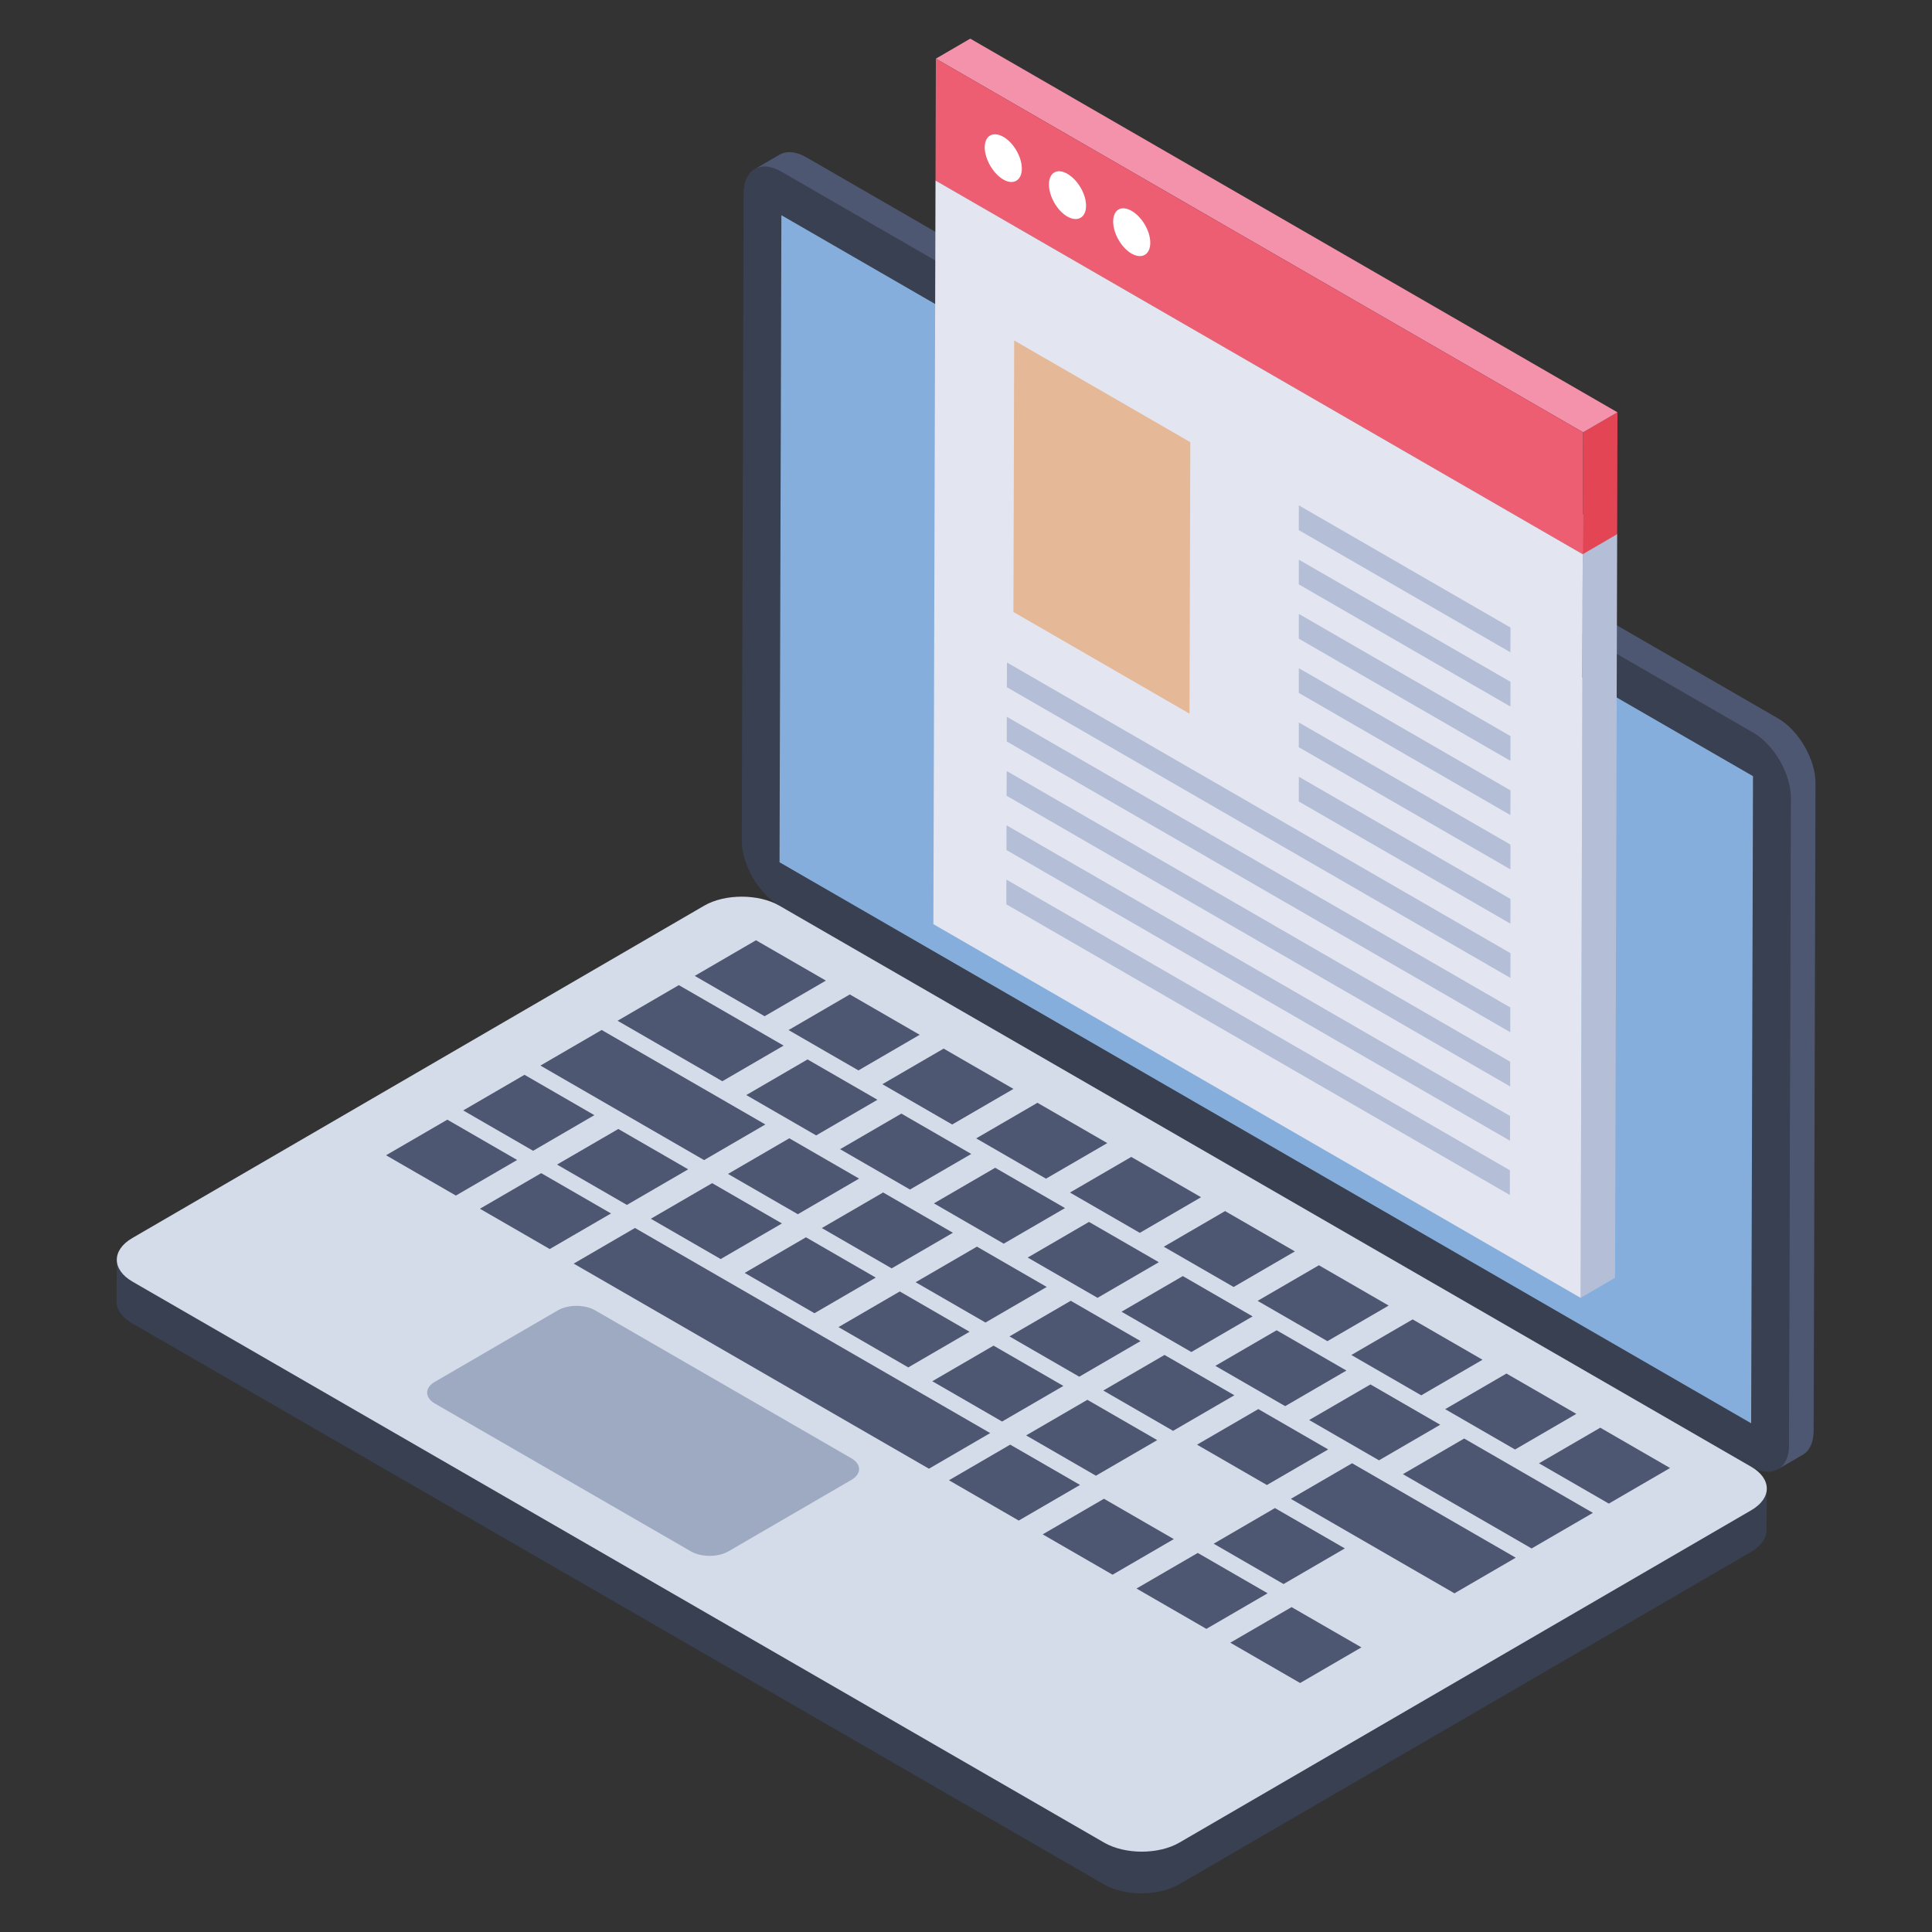 <svg xmlns="http://www.w3.org/2000/svg" enable-background="new 0 0 50 50" viewBox="0 0 50 50" id="website-content"><rect x="0" y="0" width="50" height="50" fill="#333333" stroke="none"/><path fill="#384052" d="M45.371,18.96c0.537,0.31,0.975,1.069,0.973,1.691l-0.047,16.747
						c-0.002,0.617-0.443,0.868-0.98,0.558l-25.146-14.518c-0.541-0.312-0.975-1.069-0.974-1.686l0.048-16.747
						c0.002-0.622,0.439-0.876,0.98-0.563L45.371,18.96z M20.174,22.316l25.146,14.518l0.048-16.748
						L20.222,5.569L20.174,22.316"></path><polygon fill="#86AEDC" points="20.222 5.569 20.174 22.316 45.32 36.835 45.368 20.087"></polygon><path fill="#4D5772" d="M46.985,20.278l-0.048,16.751c0,0.303-0.11,0.524-0.282,0.62l-0.639,0.373
						c0.172-0.103,0.282-0.317,0.282-0.62l0.048-16.751c0-0.62-0.434-1.378-0.972-1.688l-25.15-14.518
						c-0.269-0.158-0.517-0.172-0.689-0.069l0.639-0.373c0.179-0.103,0.42-0.089,0.696,0.069l25.143,14.518
						C46.551,18.899,46.992,19.658,46.985,20.278z"></path><path fill="#384052" d="M45.324,39.085l-14.801,8.602c-0.538,0.313-1.406,0.313-1.947,0l-25.146-14.518
			c-0.271-0.156-0.407-0.362-0.406-0.568l-0.008,1.079c-0.001,0.206,0.135,0.412,0.406,0.568l25.146,14.518
			c0.541,0.312,1.409,0.312,1.947,0l14.801-8.602c0.267-0.155,0.401-0.357,0.401-0.56l0.008-1.079
			C45.724,38.727,45.591,38.929,45.324,39.085z"></path><path fill="#D4DBE9" d="M45.317,37.957c0.541,0.312,0.544,0.815,0.006,1.128l-14.801,8.602
				c-0.538,0.312-1.406,0.312-1.947,0l-25.146-14.518c-0.537-0.31-0.544-0.815-0.006-1.128l14.801-8.602
				c0.538-0.312,1.41-0.31,1.947,0L45.317,37.957z"></path><path fill="#9EAAC2" d="M22.028,37.737c0.273,0.158,0.274,0.406,0.003,0.564l-3.178,1.847
				c-0.267,0.155-0.701,0.158-0.974,0l-6.621-3.823c-0.273-0.158-0.27-0.409-0.003-0.564l3.178-1.847
				c0.271-0.158,0.701-0.158,0.974,0L22.028,37.737z"></path><polygon fill="#4D5772" points="25.136 29.864 23.55 30.785 21.742 29.741 23.327 28.82"></polygon><polygon fill="#4D5772" points="26.228 28.181 24.642 29.102 22.836 28.059 24.421 27.138"></polygon><polygon fill="#4D5772" points="23.801 26.78 22.216 27.702 20.408 26.658 21.993 25.736"></polygon><polygon fill="#4D5772" points="22.708 28.462 21.122 29.384 19.314 28.34 20.899 27.418"></polygon><polygon fill="#4D5772" points="25.092 34.466 23.506 35.388 21.7 34.345 23.286 33.423"></polygon><polygon fill="#4D5772" points="15.382 28.86 13.797 29.782 11.988 28.738 13.574 27.816"></polygon><polygon fill="#4D5772" points="19.807 29.101 18.222 30.023 13.986 27.577 15.571 26.656"></polygon><polygon fill="#4D5772" points="17.81 30.262 16.224 31.183 14.416 30.139 16.002 29.218"></polygon><polygon fill="#4D5772" points="22.233 30.502 20.648 31.424 18.841 30.381 20.427 29.459"></polygon><polygon fill="#4D5772" points="20.236 31.663 18.651 32.584 16.844 31.541 18.43 30.62"></polygon><polygon fill="#4D5772" points="24.661 31.904 23.076 32.825 21.269 31.782 22.855 30.861"></polygon><polygon fill="#4D5772" points="27.089 33.306 25.504 34.227 23.697 33.184 25.283 32.263"></polygon><polygon fill="#4D5772" points="25.626 37.088 24.041 38.01 14.847 32.702 16.433 31.78"></polygon><polygon fill="#4D5772" points="20.28 27.06 18.694 27.982 15.983 26.417 17.568 25.495"></polygon><polygon fill="#4D5772" points="21.374 25.378 19.788 26.3 17.98 25.256 19.565 24.334"></polygon><polygon fill="#4D5772" points="31.083 30.984 29.498 31.906 27.691 30.863 29.277 29.941"></polygon><polygon fill="#4D5772" points="27.562 31.265 25.976 32.186 24.17 31.143 25.755 30.222"></polygon><polygon fill="#4D5772" points="28.656 29.583 27.07 30.504 25.264 29.461 26.849 28.54"></polygon><polygon fill="#4D5772" points="33.511 32.386 31.926 33.307 30.119 32.265 31.705 31.343"></polygon><polygon fill="#4D5772" points="41.224 39.153 39.638 40.074 36.307 38.151 37.893 37.229"></polygon><polygon fill="#4D5772" points="43.221 37.992 41.636 38.913 39.829 37.87 41.415 36.949"></polygon><polygon fill="#4D5772" points="40.795 36.591 39.209 37.513 37.401 36.469 38.987 35.547"></polygon><polygon fill="#4D5772" points="38.367 35.19 36.781 36.111 34.973 35.067 36.559 34.146"></polygon><polygon fill="#4D5772" points="34.845 35.47 33.26 36.391 31.453 35.348 33.039 34.427"></polygon><polygon fill="#4D5772" points="35.939 33.788 34.354 34.709 32.547 33.666 34.133 32.745"></polygon><polygon fill="#4D5772" points="32.417 34.068 30.832 34.99 29.025 33.947 30.611 33.025"></polygon><polygon fill="#4D5772" points="29.99 32.666 28.404 33.588 26.597 32.545 28.183 31.623"></polygon><polygon fill="#4D5772" points="37.273 36.872 35.688 37.793 33.881 36.75 35.467 35.829"></polygon><polygon fill="#4D5772" points="27.52 35.868 25.934 36.789 24.128 35.746 25.713 34.825"></polygon><polygon fill="#4D5772" points="29.948 37.27 28.362 38.191 26.556 37.148 28.141 36.227"></polygon><polygon fill="#4D5772" points="31.945 36.109 30.359 37.03 28.553 35.987 30.138 35.066"></polygon><polygon fill="#4D5772" points="29.517 34.707 27.931 35.629 26.125 34.586 27.711 33.664"></polygon><polygon fill="#4D5772" points="39.227 40.313 37.641 41.235 33.407 38.79 34.992 37.869"></polygon><polygon fill="#4D5772" points="34.373 37.511 32.787 38.432 30.979 37.388 32.565 36.467"></polygon><polygon fill="#4D5772" points="22.664 33.064 21.078 33.986 19.272 32.943 20.858 32.021"></polygon><polygon fill="#4D5772" points="34.804 40.073 33.218 40.995 31.41 39.951 32.995 39.029"></polygon><polygon fill="#4D5772" points="27.951 38.43 26.365 39.352 24.559 38.309 26.144 37.387"></polygon><polygon fill="#4D5772" points="35.233 42.634 33.647 43.556 31.84 42.513 33.426 41.592"></polygon><polygon fill="#4D5772" points="32.806 41.234 31.221 42.155 29.413 41.111 30.998 40.19"></polygon><polygon fill="#4D5772" points="30.378 39.832 28.793 40.753 26.985 39.709 28.57 38.788"></polygon><g><polygon fill="#4D5772" points="15.813 31.404 14.227 32.325 12.421 31.282 14.006 30.361"></polygon></g><g><polygon fill="#4D5772" points="13.383 30.02 11.798 30.941 9.991 29.898 11.577 28.977"></polygon></g><g><polygon fill="#B4BED7" points="40.906 33.588 41.797 33.07 41.852 13.823 40.961 14.341"></polygon><polygon fill="#DCDBDB" points="40.961 14.341 41.852 13.823 25.101 4.152 24.211 4.67"></polygon><polygon fill="#E3E6F0" points="24.211 4.67 24.156 23.917 40.906 33.588 40.961 14.341"></polygon><polygon fill="#E44555" points="40.961 14.341 41.852 13.823 41.86 10.671 40.97 11.188"></polygon><polygon fill="#F491AB" points="40.97 11.188 41.86 10.671 25.11 1 24.22 1.518"></polygon><polygon fill="#ED5E72" points="24.22 1.518 24.211 4.67 40.961 14.341 40.97 11.188"></polygon><path fill="#FFF" d="M27.625 4.499c.266.154.483.52.482.827-.001.306-.219.431-.486.277-.266-.154-.475-.525-.474-.831C27.148 4.465 27.358 4.345 27.625 4.499zM25.971 3.544c.258.149.475.516.474.822-.001.306-.219.43-.478.281-.266-.154-.483-.53-.482-.836C25.486 3.505 25.704 3.39 25.971 3.544z"></path><polygon fill="#E5B998" points="30.805 11.443 30.785 18.47 26.227 15.838 26.247 8.811"></polygon><path fill="#FFF" d="M29.287,5.458c0.266,0.154,0.483,0.52,0.482,0.827c-0.001,0.306-0.219,0.431-0.486,0.277
			c-0.266-0.154-0.475-0.525-0.474-0.831C28.81,5.424,29.021,5.304,29.287,5.458z"></path><g><polygon fill="#B4BED7" points="39.076 30.287 39.074 30.926 26.044 23.403 26.045 22.763"></polygon><polygon fill="#B4BED7" points="39.083 27.477 39.082 28.117 26.051 20.594 26.053 19.954"></polygon><polygon fill="#B4BED7" points="39.087 26.073 39.085 26.713 26.055 19.189 26.056 18.55"></polygon><polygon fill="#B4BED7" points="39.091 24.668 39.089 25.308 26.058 17.785 26.06 17.145"></polygon><polygon fill="#B4BED7" points="39.091 16.241 39.089 16.881 33.612 13.719 33.614 13.079"></polygon><polygon fill="#B4BED7" points="39.091 17.645 39.089 18.285 33.612 15.123 33.614 14.484"></polygon><polygon fill="#B4BED7" points="39.091 19.05 39.089 19.69 33.612 16.528 33.614 15.888"></polygon><polygon fill="#B4BED7" points="39.091 20.455 39.089 21.094 33.612 17.932 33.614 17.293"></polygon><polygon fill="#B4BED7" points="39.091 21.859 39.089 22.499 33.612 19.337 33.614 18.697"></polygon><polygon fill="#B4BED7" points="39.091 23.264 39.089 23.904 33.612 20.742 33.614 20.102"></polygon><polygon fill="#B4BED7" points="26.047 21.999 39.078 29.522 39.08 28.882 26.049 21.359"></polygon></g></g></svg>